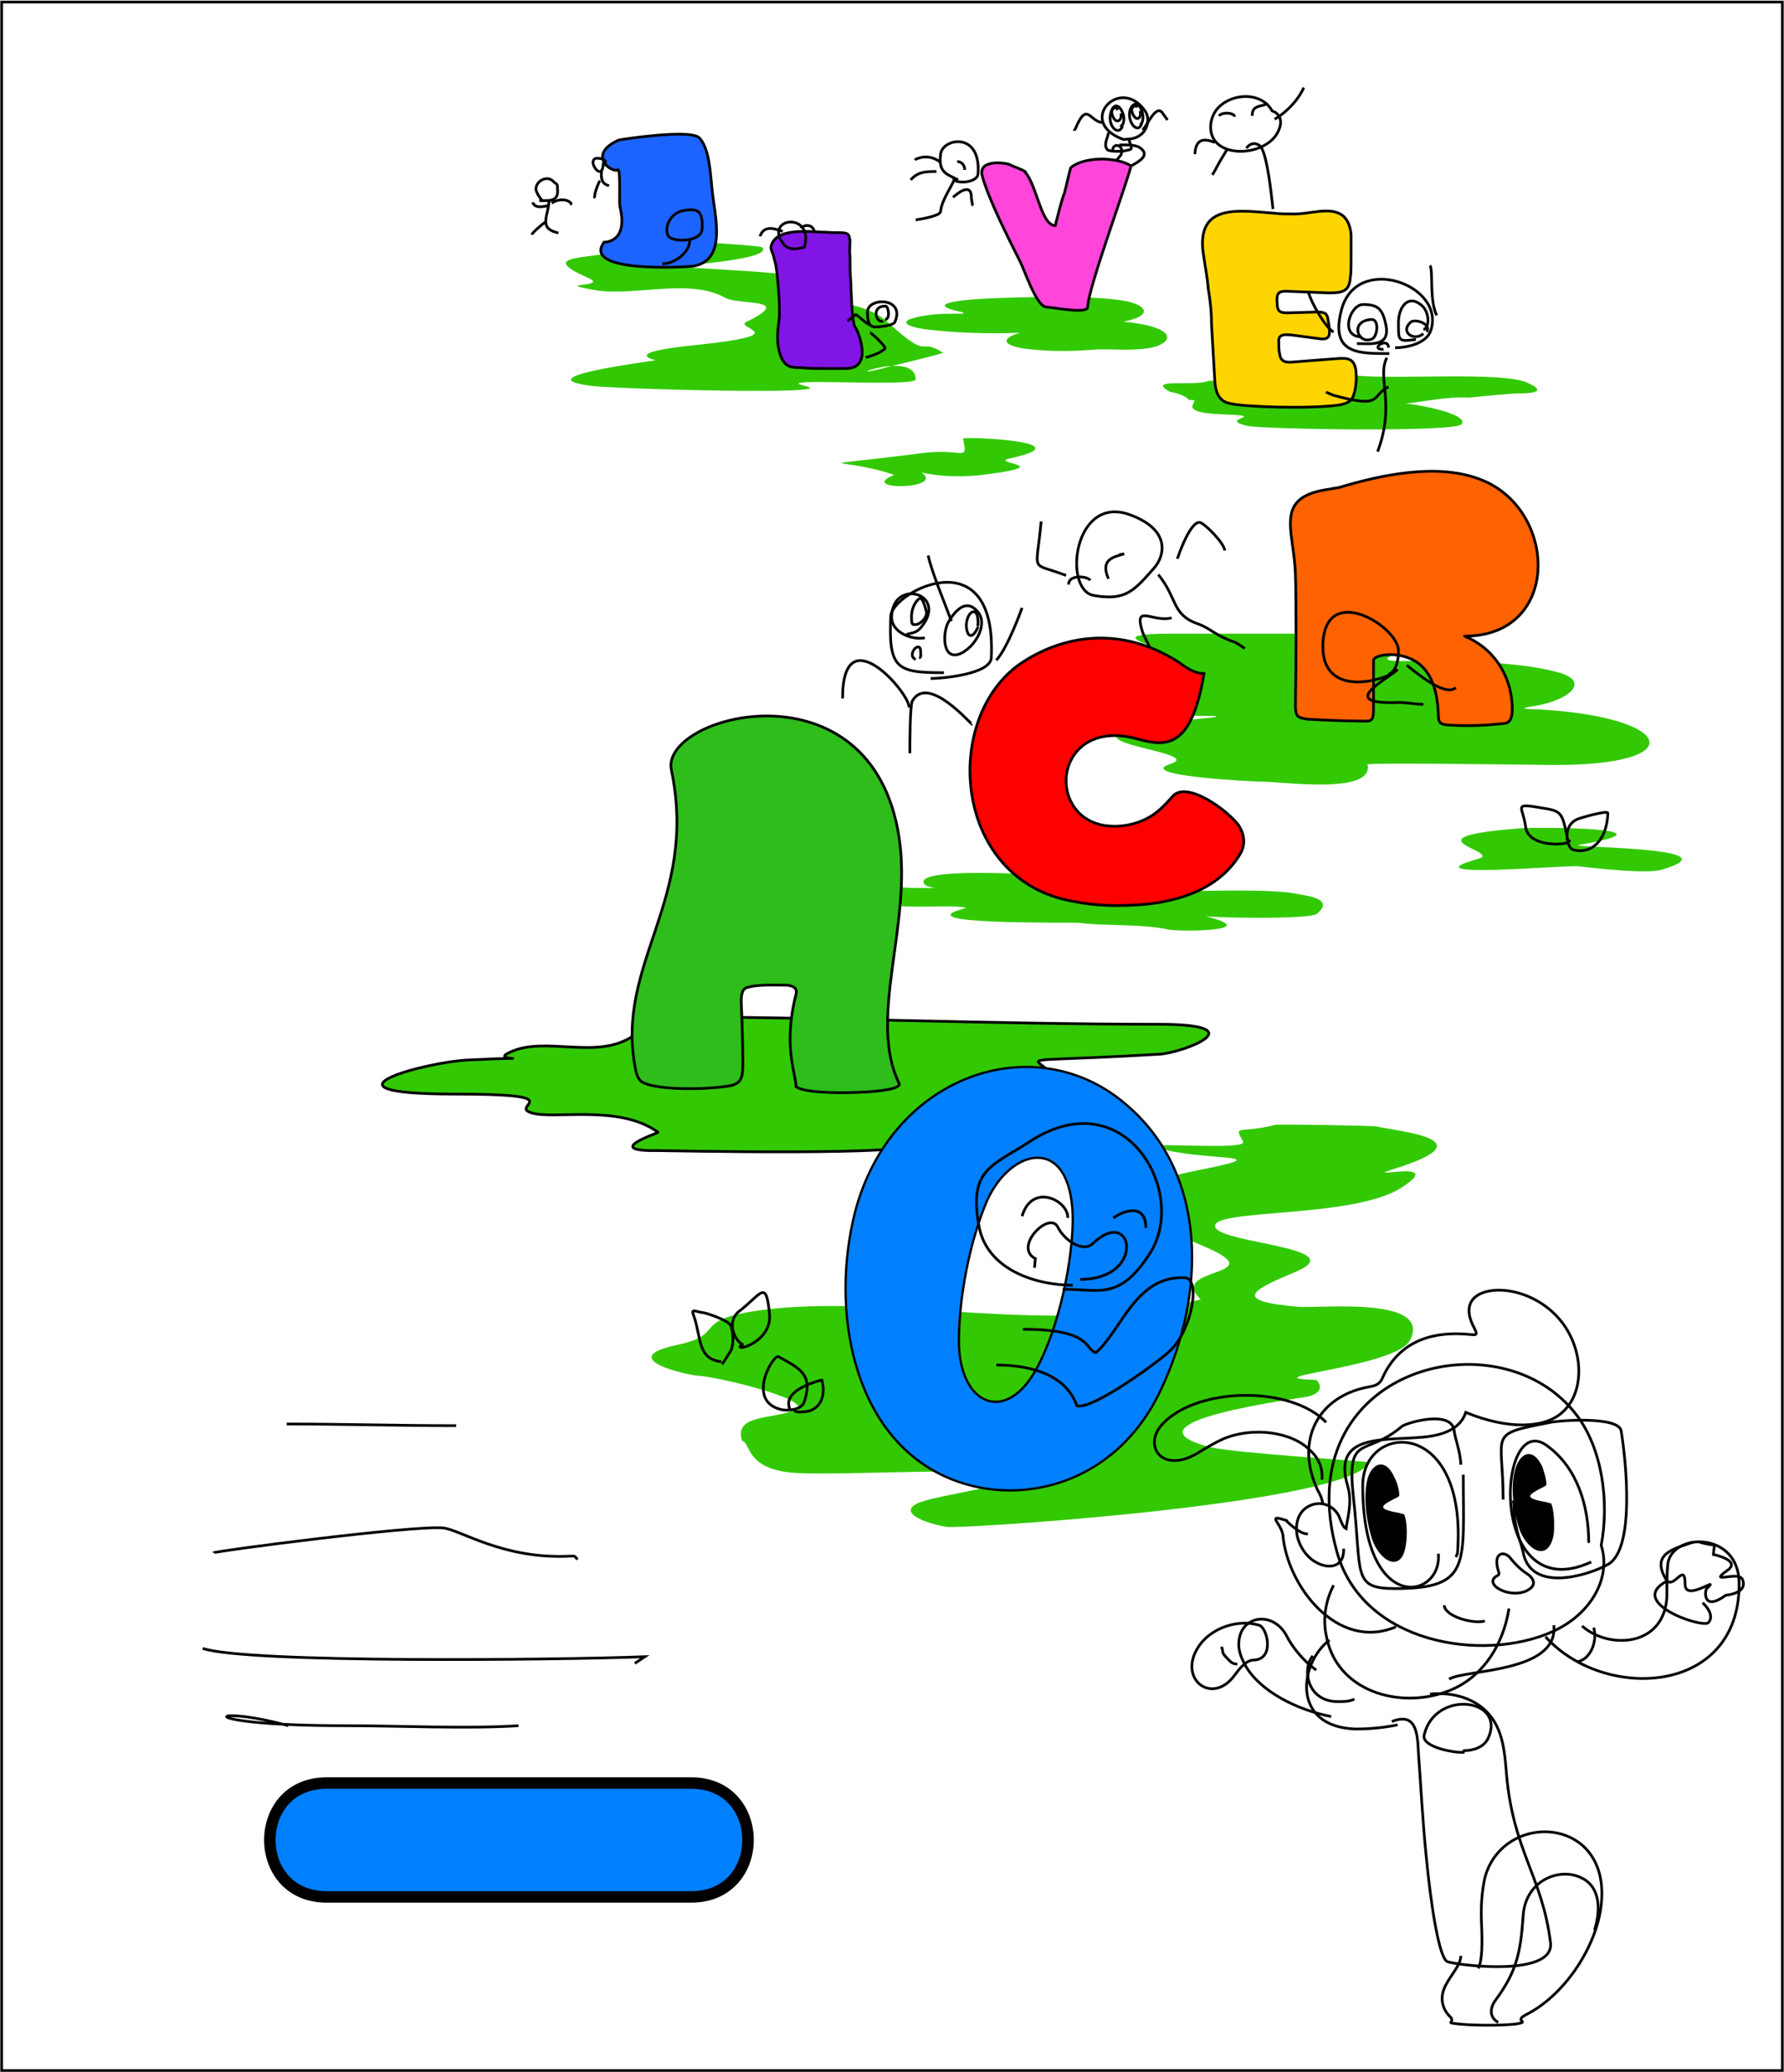 <?xml version="1.0" encoding="UTF-8"?>
<!DOCTYPE svg PUBLIC "-//W3C//DTD SVG 1.0//EN" "http://www.w3.org/TR/2001/REC-SVG-20010904/DTD/svg10.dtd">
<!-- Creator: CorelDRAW X8 -->
<svg xmlns="http://www.w3.org/2000/svg" xml:space="preserve" width="1552px" height="1802px" version="1.0" style="shape-rendering:geometricPrecision; text-rendering:geometricPrecision; image-rendering:optimizeQuality; fill-rule:evenodd; clip-rule:evenodd"
viewBox="0 0 2147 2492"
 xmlns:xlink="http://www.w3.org/1999/xlink">
 <defs>
  <style type="text/css">
   <![CDATA[
    .str2 {stroke:black;stroke-width:13.827}
    .str1 {stroke:black;stroke-width:2.765}
    .str0 {stroke:black;stroke-width:3.266}
    .fil7 {fill:none}
    .fil12 {fill:black}
    .fil8 {fill:#0080FF}
    .fil2 {fill:#1C64FF}
    .fil11 {fill:#2EBD1B}
    .fil1 {fill:#32C904}
    .fil0 {fill:#32C904}
    .fil4 {fill:#8115E6}
    .fil10 {fill:red}
    .fil9 {fill:#FF45DA}
    .fil6 {fill:#FF6200}
    .fil5 {fill:#FFD500}
    .fil3 {fill:#0080FF;fill-rule:nonzero}
   ]]>
  </style>
 </defs>
 <g id="Camada_x0020_1">
  <path class="fil0" d="M1259 1053c-7,-1 -165,-11 -146,11 5,5 31,4 -16,4 -4,0 -73,-7 -49,12 24,18 91,6 115,12 -82,21 128,17 136,18 30,4 76,1 107,8 14,3 117,2 45,-16 16,2 126,4 134,-3 20,-17 -7,-21 -25,-24 -49,-10 -208,4 -244,-9 -26,-10 56,-1 1,-9 -8,-1 -56,0 -59,-2l1 -2z"/>
  <path class="fil1 str0" d="M1279 1341c19,-85 -135,-58 117,-73 28,-2 118,-36 -2,-36 -203,0 -408,-9 -609,-9 0,27 30,16 -19,21l-4 2c-44,30 -106,-1 -149,20 -26,12 51,4 -49,9 -51,2 -196,41 -17,41 142,0 68,14 91,22 25,10 106,-11 154,24 0,1 -68,23 -1,22 15,0 316,7 316,-9 0,-24 -57,-23 78,-22 24,0 77,2 94,-12z"/>
  <path class="fil1" d="M745 301c-31,11 -103,4 -37,33 26,12 -48,5 10,15 48,7 112,-15 155,9 16,9 85,0 25,29 -15,8 63,15 -63,28 -9,1 -84,8 -46,18 -17,3 -159,21 -76,31 36,4 304,11 256,0 -47,-11 133,2 133,-8 0,-38 -109,6 -29,-16 12,-3 55,-13 62,-16 -32,-20 -13,12 -67,-37 -51,-47 -175,-5 -81,-46 29,-13 -207,-21 -185,-21 11,0 131,-8 115,-23 -2,-2 -156,-14 -137,2 0,4 -33,2 -35,2z"/>
  <path class="fil2 str0" d="M744 204c-9,4 -38,-19 1,-36 5,-1 84,-13 96,-3 13,12 14,45 16,63 3,31 19,86 -24,92 -12,1 -133,8 -106,-29 0,0 30,1 19,-43 -1,-6 1,-41 -2,-44z"/>
  <path class="fil1" d="M1076 571c-63,-22 -115,-7 32,-26 52,-7 57,12 51,-18 16,-2 144,5 57,24 -28,6 57,8 -26,19 -48,7 -81,-2 -81,-2 30,21 -79,22 -33,3z"/>
  <path class="fil1" d="M1183 359c-34,2 -69,7 -26,16 4,1 3,2 0,2 -12,0 -24,0 -34,1 -51,6 -35,16 2,19 34,4 85,4 99,3 5,0 2,1 0,1 -26,9 -8,17 18,19 26,3 54,2 78,0 6,0 11,0 17,0 27,1 49,0 60,-6 16,-8 9,-22 -42,-27 -4,0 -3,0 0,-1 36,-8 22,-21 -5,-25 -52,-8 -165,-2 -167,-2z"/>
  <path class="fil1" d="M1897 1042c-9,-2 -208,16 -118,-9 31,-9 -95,-26 54,-37 20,-1 192,-1 68,20 -21,4 193,2 99,30 -24,7 -119,-7 -103,-4z"/>
  <path class="fil1" d="M1678 787c-3,2 -22,8 10,8 49,-1 138,0 185,13 45,11 14,36 -32,42 -12,2 -6,3 9,3 166,9 187,68 18,67 -88,-1 -238,-3 -222,0 6,36 -101,20 -130,20 -8,0 -150,-7 -108,-21 54,-17 -198,-29 39,-55 16,-1 24,-3 9,-3 -14,0 -110,-1 -154,-1 -123,0 -33,-83 77,-80 36,0 -68,-18 33,-18 39,0 108,0 156,0 24,0 109,2 129,7 30,6 -11,15 -19,18z"/>
  <path class="fil1" d="M1657 1355c25,6 134,15 24,50 -54,17 65,-14 5,24 -60,38 -236,24 -223,48 11,19 165,24 96,53 -50,21 -80,35 4,42 25,2 161,-13 134,40 -16,33 -199,45 -113,48 1,0 14,14 -10,20 -9,2 -234,31 -117,61 30,7 190,17 191,18 -22,48 -452,78 -505,78 -11,0 -66,-14 -40,-28 21,-11 128,-22 105,-33 -25,-12 -185,-1 -248,-4 -63,-3 -56,-36 -67,-39 -11,-35 47,-24 68,-40 -1,-14 -100,-37 -120,-38 -16,-1 -101,-21 -27,-37 63,-13 14,-30 102,-42 154,-21 357,34 529,-13 -41,-39 87,-27 8,-62 -71,-32 -178,-60 -8,-94 101,-20 0,-10 -50,-26 -28,-9 108,4 101,-8 -12,-21 -4,-9 39,-20 4,-1 121,1 122,2z"/>
  <path class="fil3 str1" d="M1029 1458c-30,118 -3,267 108,318 85,39 205,13 260,-104 54,-114 59,-262 -46,-347 -109,-89 -279,-31 -322,133zm262 4c1,50 -16,136 -45,187 -37,65 -92,40 -92,-36 0,-52 13,-120 34,-169 29,-64 100,-79 103,18z"/>
  <path class="fil4 str0" d="M928 296c1,-5 5,-11 13,-14 7,-3 18,-4 27,-4 10,0 18,1 27,1 8,1 17,0 22,1 5,1 5,4 6,9 0,5 -1,11 0,20 0,10 0,21 1,31 0,10 1,19 1,25 0,6 2,26 4,28 2,1 24,50 -11,50 -8,0 -17,0 -26,0 -10,0 -19,0 -27,-1 -8,0 -15,0 -20,-5 -5,-5 -8,-15 -9,-25 -1,-11 1,-22 2,-32 0,-10 0,-18 -1,-30 -1,-12 -2,-29 -5,-38 -2,-10 -5,-12 -4,-16z"/>
  <path class="fil0" d="M1454 458c-17,7 -76,-4 -46,13 0,0 18,3 23,10 21,-2 -22,14 36,17 67,2 -5,5 34,14 17,4 251,8 258,-2 10,-13 -60,-25 -69,-25 13,0 52,-9 78,-7 0,0 49,-5 58,-5 14,0 39,-1 12,-13 -31,-14 -163,-3 -210,-9 -29,-4 -59,-10 -89,-9 -14,1 -49,-12 -36,6 8,12 28,0 -29,11 -4,0 -18,-2 -20,-1z"/>
  <path class="fil5 str0" d="M1458 389c0,-17 -2,-30 -4,-43 -1,-13 -4,-28 -6,-42 -8,-60 43,-51 84,-48 8,1 16,1 27,1 6,0 13,-1 20,-2 21,-3 44,-5 47,27 0,9 0,21 0,33 0,5 0,14 -1,19 -1,17 -11,18 -26,18l-51 -2c-9,0 -12,2 -11,14 0,12 5,12 14,12l34 -1c8,0 12,1 13,8 4,21 3,26 -11,24l-30 -4c-15,-2 -19,0 -18,10 0,2 0,9 1,12 1,11 9,11 18,10l52 -4c12,-1 21,0 22,17 1,10 -1,22 -3,27 -2,7 -7,10 -18,12 -38,5 -116,2 -131,-2 -10,-2 -17,-9 -18,-27l-4 -69z"/>
  <path class="fil6 str0" d="M1653 794c0,18 0,40 0,54 0,13 0,17 -5,19 -5,1 -60,-1 -74,-2 -13,-2 -15,-3 -15,-18 1,-55 1,-126 0,-157 -2,-54 -27,-93 42,-102 4,-1 7,-1 11,-2 50,-15 119,-30 171,-9 91,36 96,185 -17,188 -6,0 -3,0 1,2 36,17 53,52 53,86 0,9 -2,16 -9,17 -12,1 -31,4 -68,2 -9,-1 -12,-2 -12,-12 -1,-37 -13,-56 -28,-65 -22,-13 -50,-7 -50,-1z"/>
  <path class="fil7 str0" d="M726 195c0,30 -27,-12 -1,-4 7,3 2,6 1,8"/>
  <path class="fil7 str0" d="M724 205c-1,9 0,16 9,18"/>
  <path class="fil7 str0" d="M722 217c-2,3 -8,18 -6,21"/>
  <path class="fil7 str0" d="M653 241c-2,-1 -8,-10 -8,-14 0,-10 14,-17 21,-9 4,4 5,1 5,10 1,11 -6,13 -14,13 -2,0 -6,0 -8,0"/>
  <path class="fil7 str0" d="M661 241c0,0 -2,14 -3,16 -3,14 -1,19 14,23l0 0"/>
  <path class="fil7 str0" d="M664 244c5,-4 16,-6 22,-1 1,0 1,2 2,3"/>
  <path class="fil7 str0" d="M660 247c-6,1 -16,4 -19,-4"/>
  <path class="fil7 str0" d="M656 267c-3,2 -15,12 -16,15"/>
  <path class="fil7 str0" d="M804 283c-5,-10 3,-27 18,-30 18,-3 24,0 23,22 -1,17 -38,16 -41,8z"/>
  <path class="fil7 str0" d="M830 288c1,14 -17,29 -33,29"/>
  <path class="fil7 str0" d="M940 289c-16,-29 40,-33 28,8 -10,3 -22,4 -27,-7l-1 -1z"/>
  <path class="fil7 str0" d="M942 278c-9,-3 -22,-8 -27,5l0 1"/>
  <path class="fil7 str0" d="M964 274c0,-1 11,-8 16,3"/>
  <path class="fil7 str0" d="M1064 392c-14,2 -20,3 -20,-17 0,-18 46,-18 33,12 -1,3 -11,5 -13,5z"/>
  <path class="fil7 str0" d="M1047 400c2,0 20,17 18,19 -7,7 -22,10 -23,11"/>
  <path class="fil7 str0" d="M1048 391c-6,-2 -17,-13 -18,-13 0,0 -8,6 -10,8"/>
  <path class="fil7 str0" d="M1153 216c-13,-7 -24,-8 -21,-31 2,-19 49,-28 45,24 -1,10 -23,12 -29,7 0,4 -15,24 -16,38 0,5 -22,9 -29,10l-1 0"/>
  <path class="fil7 str0" d="M1147 237c0,0 22,-21 22,0 0,1 1,9 2,10"/>
  <path class="fil7 str0" d="M1127 206c-13,0 -22,0 -31,10"/>
  <path class="fil7 str0" d="M1351 167c-56,-21 -3,-77 27,-34 8,11 2,34 -22,34 -2,0 -3,1 -5,0z"/>
  <path class="fil7 str0" d="M1347 174c9,0 21,-1 27,5 14,13 -24,22 -25,30"/>
  <path class="fil7 str0" d="M1531 133c11,4 12,14 8,23 -9,23 -46,32 -67,21 -17,-8 -19,-29 -9,-44 15,-21 54,-25 68,0z"/>
  <path class="fil7 str0" d="M1462 171c-15,-6 -23,-3 -24,14"/>
  <path class="fil7 str0" d="M1500 178c6,-9 16,-6 19,1 6,13 10,44 13,72"/>
  <path class="fil7 str0" d="M1477 179c-16,26 -11,20 -18,31"/>
  <path class="fil7 str0" d="M1672 425c-36,0 -71,1 -58,-51 17,-71 126,-32 108,23 -5,16 -29,21 -43,21"/>
  <path class="fil7 str0" d="M1605 399c-9,-4 -27,-35 -30,-47"/>
  <path class="fil7 str0" d="M1729 379c-9,-18 -4,-54 -8,-60"/>
  <path class="fil7 str0" d="M1669 430c-12,24 10,54 -10,110l-1 3"/>
  <path class="fil7 str0" d="M1671 465c-22,11 -5,27 -67,10 -1,-1 -6,-2 -8,-4"/>
  <path class="fil7 str0" d="M1671 811c10,-4 12,-18 12,-28 1,-29 -89,-85 -91,-7 -1,68 82,40 90,29 -12,12 -72,41 -4,40 12,-1 23,2 35,2"/>
  <path class="fil7 str0" d="M1693 800c9,7 46,39 59,27"/>
  <path class="fil7 str0" d="M1389 683c-24,27 -34,40 -73,33 -37,-7 -24,-122 44,-97 49,18 42,49 29,64z"/>
  <path class="fil7 str0" d="M1417 672c0,-1 17,-51 29,-43 7,4 27,24 28,33"/>
  <path class="fil7 str0" d="M1394 691c23,28 16,48 47,59 15,5 21,14 44,22 2,0 12,7 13,8"/>
  <path class="fil7 str0" d="M1410 743c-23,6 -46,-18 -35,17 1,4 18,36 20,41"/>
  <path class="fil7 str0" d="M1283 692c-44,-17 -36,0 -30,-65"/>
  <path class="fil7 str0" d="M1136 809c-56,0 -67,-4 -64,-68 1,-29 128,-96 121,50 -1,20 -60,25 -73,25"/>
  <path class="fil7 str0" d="M1014 840c0,-101 82,-5 80,11"/>
  <path class="fil7 str0" d="M1170 871c-1,1 -53,-61 -72,-28 -3,5 -3,54 -3,63"/>
  <path class="fil7 str0" d="M1199 794c14,-15 31,-63 31,-63"/>
  <path class="fil7 str0" d="M1145 747c-8,-22 -23,-57 -28,-79"/>
  <path class="fil7 str0" d="M1334 696c-10,-23 5,-26 19,-30l-6 1"/>
  <path class="fil7 str0" d="M1286 703c0,-13 24,-10 26,-5"/>
  <path class="fil7 str0" d="M1158 785c-25,13 -24,-26 -16,-38 8,-13 21,-28 35,-11 12,15 -3,39 -16,47 -1,1 -1,1 -3,2z"/>
  <path class="fil7 str0" d="M1113 767c-15,3 -40,-6 -40,-25 1,-48 70,-28 35,13 -6,7 -12,6 -17,8"/>
  <path class="fil7 str0" d="M1102 793c-12,-5 6,-25 6,-9 0,3 1,7 -2,7"/>
  <path class="fil7 str0" d="M1639 405c-28,0 -14,-40 2,-39 18,0 23,6 27,25 5,26 -18,22 -35,22"/>
  <path class="fil7 str0" d="M1704 408c-22,3 -21,2 -21,-22 1,-19 13,-33 29,-18 9,9 8,27 1,28"/>
  <path class="fil7 str0" d="M1652 407c-17,9 -29,-21 -2,-23 10,-1 8,19 2,23z"/>
  <path class="fil7 str0" d="M1713 401c-11,10 -29,-2 -15,-14 5,-4 25,2 19,12"/>
  <path class="fil7 str0" d="M1665 420c-18,0 6,-16 6,-2"/>
  <path class="fil7 str0" d="M1177 754c-4,10 -12,17 -14,0 -1,-18 15,-29 14,-3 0,1 -1,2 -1,2"/>
  <path class="fil7 str0" d="M1115 736c1,6 -7,15 -13,15 -5,1 -5,-2 -5,-10 0,-7 3,-16 9,-21 4,-4 8,12 9,16z"/>
  <path class="fil7 str0" d="M1467 139c4,-5 18,-4 19,1"/>
  <path class="fil7 str0" d="M1507 139c0,-10 5,-11 14,-13 2,-1 3,-1 5,-1"/>
  <path class="fil7 str0" d="M1351 151c-5,14 -19,-1 -14,-16 3,-12 11,-10 15,3 1,5 1,12 -4,14"/>
  <path class="fil7 str0" d="M1349 136c2,9 -7,15 -11,0 -1,-5 5,-10 7,-4"/>
  <path class="fil7 str0" d="M1152 194c5,0 9,4 9,10"/>
  <path class="fil7 str0" d="M1063 386c-9,3 -15,-19 3,-18 3,0 6,16 -1,16"/>
  <path class="fil7 str0" d="M1101 192c1,-1 16,-9 31,3"/>
  <path class="fil7 str0" d="M1375 156c5,-4 17,-34 25,-19 1,1 5,7 5,7"/>
  <path class="fil7 str0" d="M1326 147c-15,-2 -18,-26 -32,8 -1,1 -1,1 -1,2"/>
  <path class="fil7 str0" d="M1334 159c0,5 -7,15 -1,21 3,2 16,2 21,1 9,-2 9,-1 5,-12 0,-1 0,-1 0,-2"/>
  <path class="fil7 str0" d="M1339 181c0,-11 15,-7 10,5 -2,3 -12,14 -15,17"/>
  <path class="fil7 str0" d="M1374 148c-4,14 -18,-1 -14,-16 4,-11 12,-9 15,4 1,4 1,11 -3,14"/>
  <path class="fil7 str0" d="M1372 133c3,9 -6,15 -10,0 -1,-4 5,-9 6,-4"/>
  <path class="fil7 str0" d="M1534 143c17,-10 30,-26 35,-38"/>
  <path class="fil7 str0" d="M1887 1011c-8,-39 -7,-35 -42,-41 -22,-3 -12,2 -9,24 3,26 49,22 51,19 4,-4 1,1 0,-2z"/>
  <path class="fil7 str0" d="M1893 1022c-7,-2 -14,-29 6,-37 2,-1 36,-11 36,-7 -1,33 -20,50 -42,44z"/>
  <path class="fil7 str0" d="M257 1868c1,-2 238,-33 276,-30 21,2 72,38 153,34 6,0 5,-1 9,4"/>
  <path class="fil7 str0" d="M244 1983c53,18 427,14 532,10l-12 8"/>
  <path class="fil7 str0" d="M347 2076c-98,-27 -121,0 68,0 64,0 149,4 209,0"/>
  <path class="fil8 str2" d="M393 2145l439 0c91,0 91,137 0,137l-439 0c-91,0 -91,-137 0,-137z"/>
  <path class="fil9 str0" d="M1216 198c-6,-3 -39,-7 -34,13 8,29 31,74 45,102 6,11 20,55 32,56 6,0 50,9 50,0 0,-22 52,-162 52,-170 -18,-11 -56,-11 -72,2 -1,0 -6,24 -8,31 -3,6 -11,39 -11,39 -17,0 -22,-48 -36,-64 3,-1 -17,-8 -18,-9z"/>
  <path class="fil10 str0" d="M1449 810c-11,0 -20,-6 -31,-14 -77,-49 -150,-27 -194,5 -91,69 -75,258 67,283 29,6 55,6 84,4 45,-4 92,-19 117,-60 8,-13 5,-25 -1,-35 -13,-18 -63,-55 -80,-35 -7,8 -13,14 -18,18 -18,15 -45,21 -68,16 -48,-11 -56,-73 -18,-98 14,-9 35,-13 63,-5 33,9 64,12 79,-79z"/>
  <path class="fil11 str0" d="M1082 1303c-38,-78 16,-191 0,-296 -33,-215 -288,-147 -274,-81 33,158 -69,233 -43,361 2,11 7,14 7,14 15,10 70,10 100,6 19,-2 22,-8 22,-27 0,-22 -1,-56 -2,-75 0,-13 3,-17 10,-18 12,-3 33,-2 46,-2 6,1 12,3 10,11 -16,62 0,96 0,111 8,7 46,8 73,7 32,-1 54,-5 51,-11z"/>
  <path class="fil7 str0" d="M1279 1551c42,-1 67,15 104,-42 49,-73 -29,-212 -145,-135 -45,29 -72,33 -60,100 9,53 68,72 113,72"/>
  <path class="fil7 str0" d="M1231 1599c85,0 74,25 88,28 31,-27 48,-93 107,-90 19,1 9,61 -17,87 -13,13 -95,73 -113,67 -14,-40 -61,-49 -97,-49"/>
  <path class="fil7 str0" d="M1285 1465c1,-21 -43,-43 -55,-2"/>
  <path class="fil7 str0" d="M1379 1477c0,-29 -25,-22 -39,-12"/>
  <path class="fil7 str0" d="M1300 1539c80,0 64,-90 15,-43 -12,11 -34,-4 -42,-20 -10,-20 -54,24 -27,38l-1 11"/>
  <path class="fil7 str0" d="M868 1638c-29,-3 -24,-30 -33,-55 -4,-10 2,-5 11,-4 3,0 30,9 33,15 4,8 4,22 1,30 -3,5 -10,16 -11,17"/>
  <path class="fil7 str0" d="M893 1617c-11,-7 -18,-29 -3,-40 26,-20 32,-39 36,3 4,35 -44,47 -34,38 0,-1 2,-1 1,-1z"/>
  <path class="fil7 str0" d="M942 1696c-46,-9 -11,-68 -5,-64 25,14 42,21 31,54 -3,10 -19,11 -26,10z"/>
  <path class="fil7 str0" d="M951 1696c-10,-21 23,-32 38,-36 0,-1 9,28 -14,37 -3,1 -22,4 -18,-2"/>
  <path class="fil7 str0" d="M345 1713c69,0 136,2 204,2"/>
  <path class="fil7 str0" d="M1898 1703c30,40 39,103 29,156 12,37 -10,82 -59,104 -83,37 -228,15 -259,-96 -62,-221 196,-288 289,-164z"/>
  <path class="fil7 str0" d="M1915 1879c-126,58 -114,-188 -52,-139 35,26 49,71 49,116"/>
  <path class="fil7 str0" d="M1731 1869c5,55 -91,75 -91,-82 0,-77 127,-83 114,82l-2 4"/>
  <path class="fil7 str0" d="M1605 1907c-10,19 -13,41 -9,60 12,68 88,89 145,68 42,-15 68,-55 75,-100"/>
  <path class="fil7 str0" d="M1860 1969c70,78 233,71 233,-63 1,-65 -83,-63 -86,-23 -1,11 -1,25 -1,39 -4,60 -71,62 -102,34"/>
  <path class="fil7 str0" d="M1508 1997c-9,1 -16,10 -22,18 -28,39 -73,2 -40,-39 16,-19 45,-28 69,-21 10,2 20,42 -7,42z"/>
  <path class="fil7 str0" d="M1470 1981c3,7 -1,6 7,14 5,5 5,6 12,7"/>
  <path class="fil12" d="M1828 1838c-8,-26 -10,-54 -4,-72 6,-19 21,-25 32,-2 1,3 5,14 5,21 0,1 0,2 -2,3 -20,10 -27,14 2,19 2,1 6,1 6,2 3,7 4,23 3,36 -6,36 -33,20 -42,-7z"/>
  <path class="fil7 str0" d="M1738 1931c1,14 36,23 49,19"/>
  <path class="fil7 str0" d="M1918 1958c5,18 -5,39 -20,41"/>
  <path class="fil7 str0" d="M1803 1895c1,-1 1,-2 1,-3 -9,-25 7,-28 15,-16 6,7 11,12 17,16 13,8 11,16 4,20 -8,6 -24,6 -35,0 -8,-4 -13,-12 -2,-17z"/>
  <path class="fil7 str0" d="M1761 1774c0,108 10,137 -82,137 -52,0 -40,-17 -50,-108 -9,-81 13,-49 58,-87 4,-4 60,-21 63,5 1,9 8,27 8,41"/>
  <path class="fil7 str0" d="M1809 1804c0,-82 -20,-78 57,-93 8,-2 81,-8 85,10 6,37 17,143 -16,161 -23,13 -93,35 -102,-15 -3,-14 -10,-26 -11,-53 0,-7 0,-5 -1,-9"/>
  <path class="fil7 str0" d="M2038 1855c-22,8 -52,13 -33,45 9,14 23,-23 23,6 0,22 44,-12 26,5 -2,1 -6,29 23,8 0,0 27,-2 20,-19 -5,-11 -43,7 -18,-11 17,-12 -17,-19 -17,-19 1,-17 6,-8 -17,-15"/>
  <path class="fil7 str0" d="M2006 1902c-49,26 43,57 50,50 9,-10 -7,-24 -7,-24"/>
  <path class="fil7 str0" d="M1596 1711c-42,-44 -153,-43 -196,1 -26,26 -2,63 43,35 8,-5 20,-12 29,-16 35,-15 83,-9 105,14 10,9 15,21 14,35"/>
  <path class="fil7 str0" d="M1680 1957c-71,30 -131,-50 -136,-110 -2,-15 -21,-26 4,-18 0,1 18,18 26,16"/>
  <path class="fil7 str0" d="M1870 1955c6,58 -108,53 -126,65"/>
  <path class="fil7 str0" d="M1675 2071c28,-11 31,11 32,37 3,41 5,80 9,121 6,64 16,127 26,131 17,5 129,18 124,-23 -10,-80 -45,-110 -53,-203 -2,-25 -4,-49 -18,-68 -17,-23 -47,-31 -74,-28"/>
  <path class="fil7 str0" d="M1602 2065c-41,-8 -85,-30 -103,-61 -6,-11 -9,-20 -8,-29 2,-32 42,-38 58,-6 5,10 18,28 35,40"/>
  <path class="fil7 str0" d="M1779 2368c5,-9 5,-32 4,-53 -1,-18 0,-38 4,-56 22,-83 158,-75 139,40 -8,47 -44,102 -90,125 -15,8 7,8 -12,11 -18,2 -57,2 -76,-1 -6,-1 4,-2 -4,-9 -11,-12 -10,-26 -4,-37 6,-12 18,-24 18,-35"/>
  <path class="fil7 str0" d="M1803 2433c-12,-7 -9,-19 -3,-27 26,-35 30,-59 33,-100 2,-44 44,-60 70,-47 18,8 26,30 16,63"/>
  <path class="fil7 str0" d="M1761 2108c-9,1 -51,-6 -47,-21 13,-55 99,-44 77,4 -5,11 -18,15 -29,15l-1 2z"/>
  <path class="fil7 str0" d="M1682 2075c-20,4 -37,5 -51,5 -78,-3 -67,-80 -31,-107"/>
  <path class="fil7 str0" d="M1580 1992c-13,14 -8,55 30,55 7,0 14,0 20,-3"/>
  <path class="fil7 str0" d="M1617 1863c1,22 -17,25 -32,17 -12,-6 -21,-19 -24,-33 -3,-18 4,-31 16,-36 11,-5 26,-2 34,12 3,7 5,14 9,16 1,-11 8,-31 2,-51 -19,-63 41,-55 88,-59 28,-2 48,-11 54,-30 51,21 94,19 115,1 30,-25 27,-80 -3,-114 -20,-23 -50,-35 -75,-34 -25,1 -43,15 -27,45 5,10 3,9 -8,8 -36,-3 -80,4 -102,52 -3,8 -9,10 -15,11 -64,11 -91,66 -63,125 3,5 5,10 6,16"/>
  <path class="fil12" d="M1651 1851c-8,-26 -10,-54 -5,-73 6,-19 22,-24 32,-1 2,3 6,14 6,21 0,1 0,2 -2,3 -20,10 -27,14 2,19 2,1 5,1 6,2 3,7 4,23 2,36 -5,36 -32,20 -41,-7z"/>
  <rect class="fil7 str0" x="2" y="2" width="2143" height="2489"/>
 </g>
</svg>
